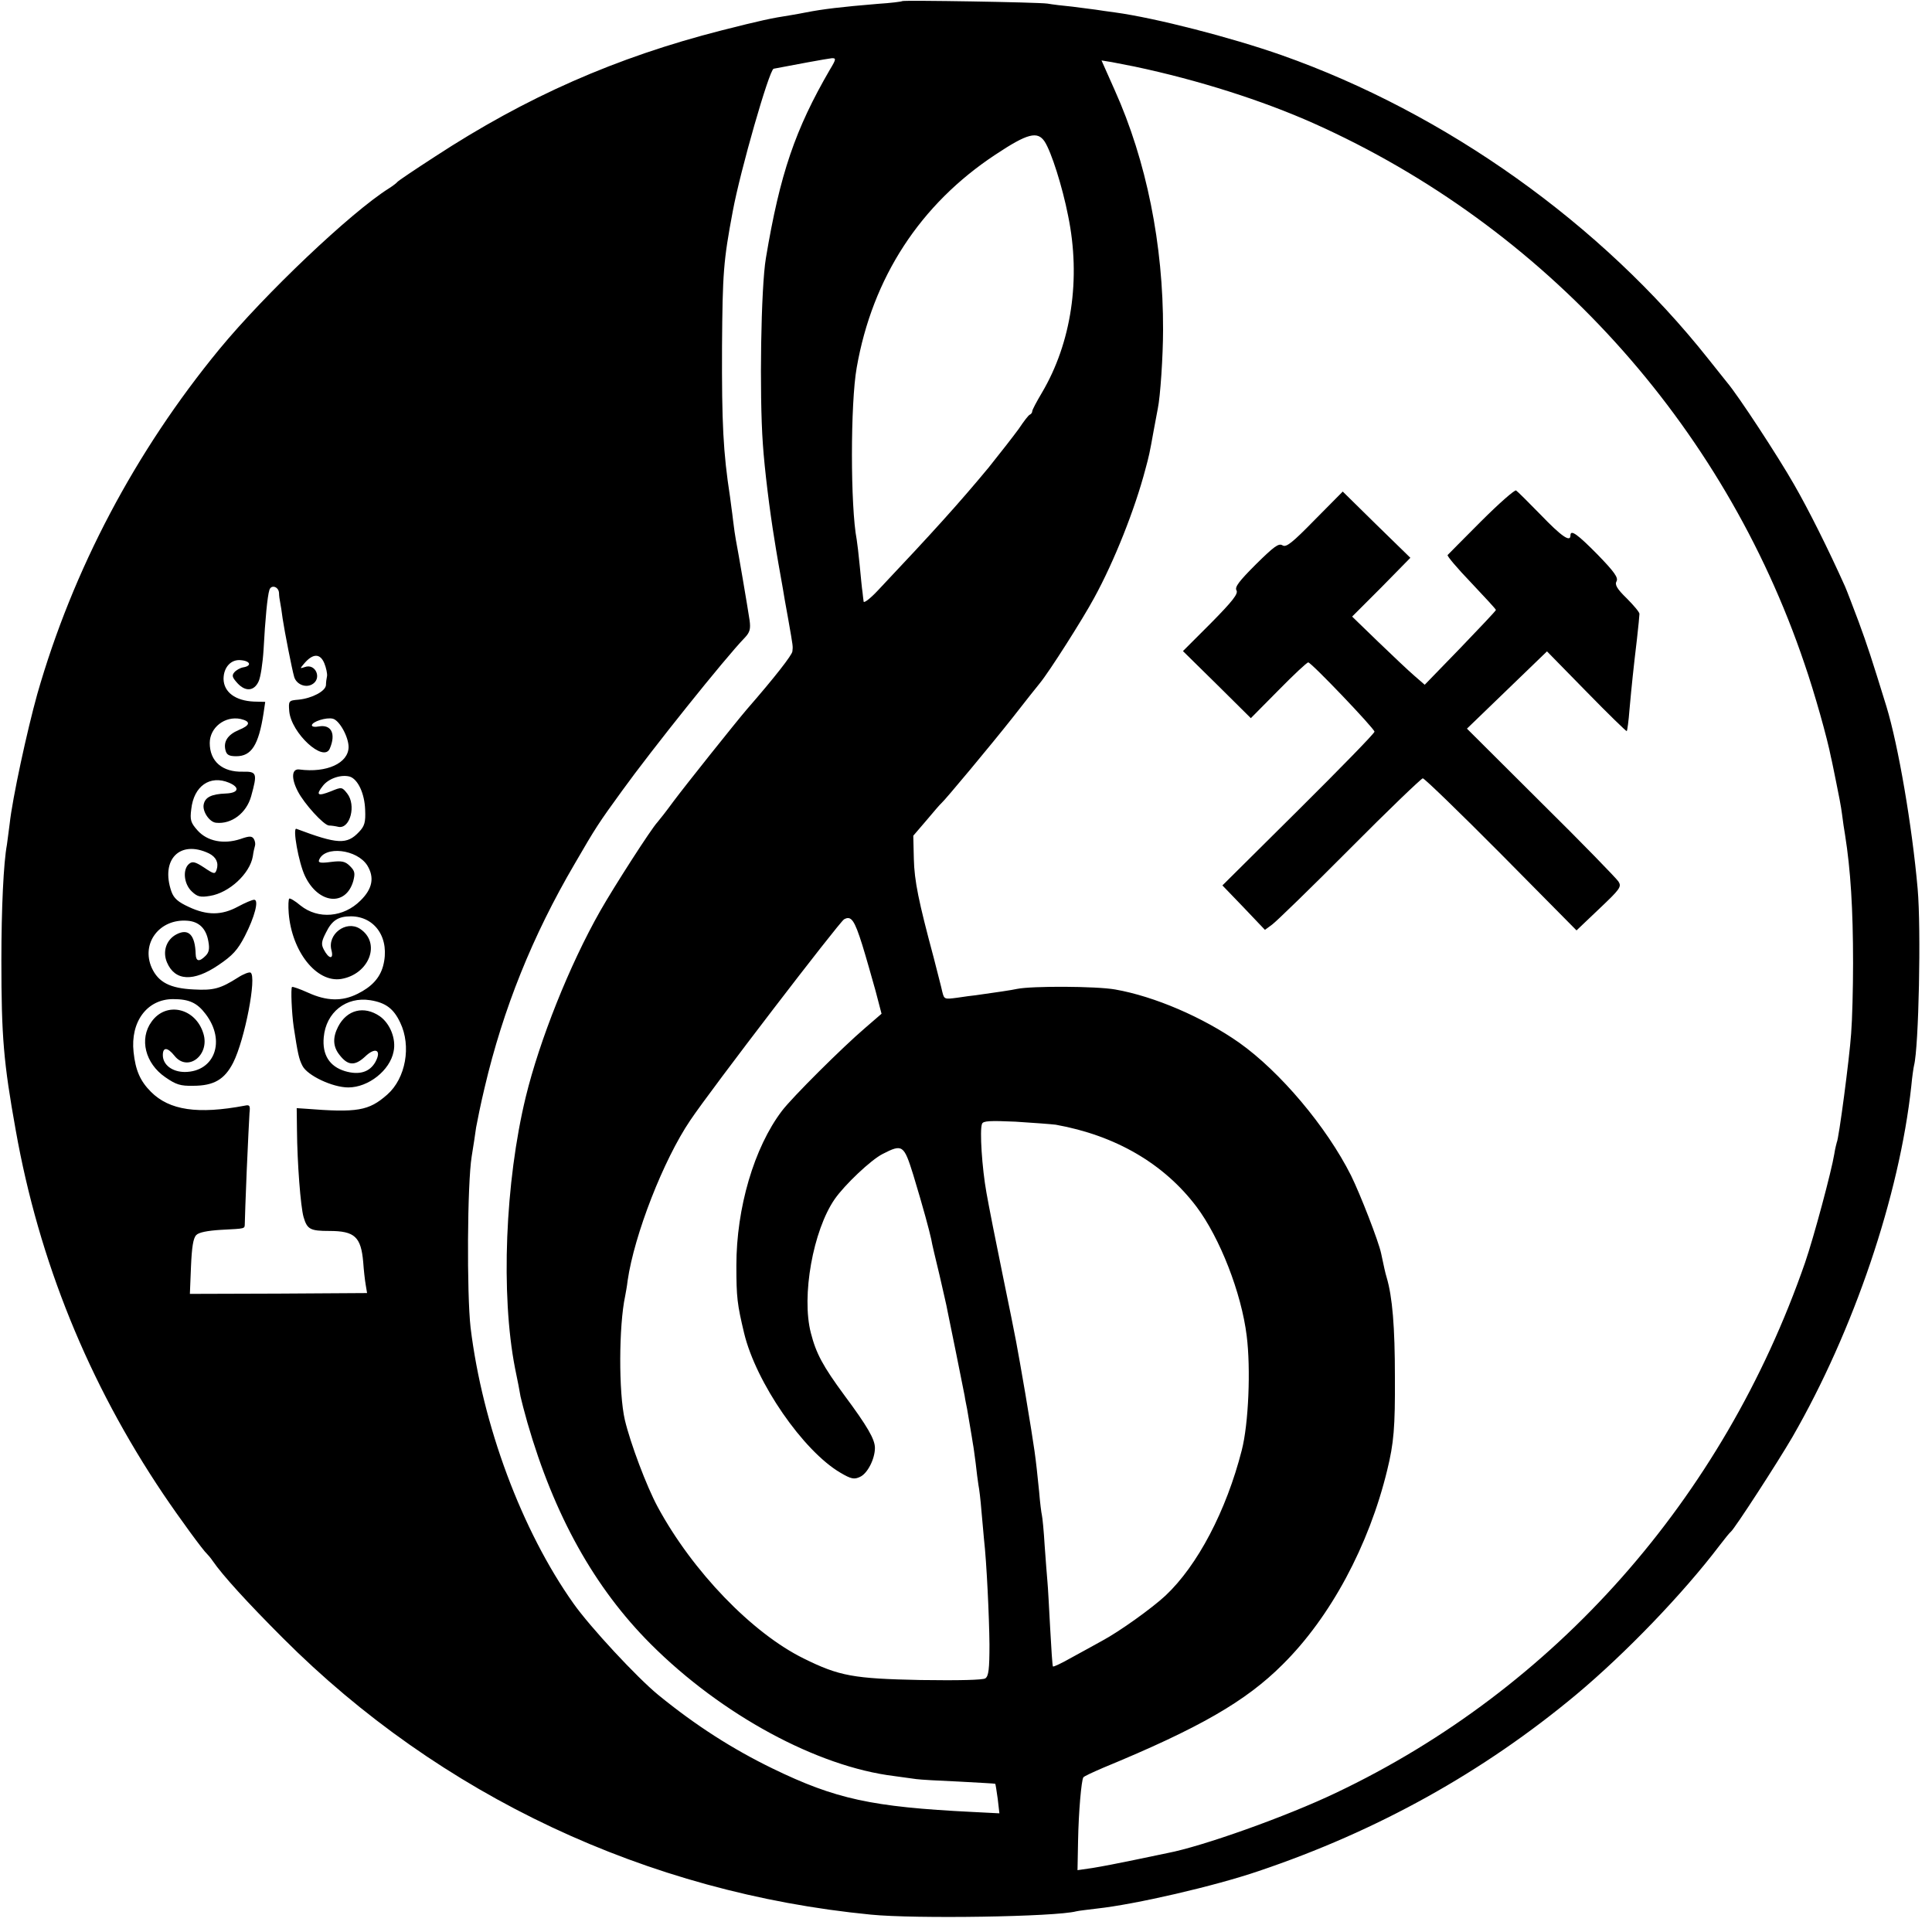 <?xml version="1.0" standalone="no"?>
<!DOCTYPE svg PUBLIC "-//W3C//DTD SVG 20010904//EN"
 "http://www.w3.org/TR/2001/REC-SVG-20010904/DTD/svg10.dtd">
<svg version="1.0" xmlns="http://www.w3.org/2000/svg"
 width="700pt" height="700pt" viewBox="0 0 700 700"
 preserveAspectRatio="xMidYMid meet">
<g transform="translate(0,700) scale(0.1,-0.1)"
fill="#000000" stroke="none">
<path d="M3269 6996 c-2 -2 -42 -7 -89 -10 -132 -11 -199 -19 -260 -31 -14 -3
-38 -7 -55 -10 -71 -11 -108 -19 -250 -55 -384 -98 -708 -241 -1040 -458 -71
-46 -132 -87 -135 -91 -3 -4 -16 -14 -30 -23 -139 -87 -452 -385 -615 -583
-305 -371 -531 -799 -660 -1250 -37 -133 -90 -377 -100 -470 -4 -33 -9 -67
-10 -76 -12 -64 -20 -228 -20 -419 0 -276 8 -370 52 -615 84 -473 263 -915
535 -1319 58 -86 145 -205 158 -216 3 -3 13 -14 21 -26 35 -51 124 -149 254
-279 570 -571 1319 -923 2130 -1002 160 -16 670 -8 745 12 8 2 42 6 75 10 138
15 425 81 586 136 430 145 813 358 1151 640 178 149 386 365 518 539 19 25 37
47 41 50 14 11 170 252 223 343 223 387 388 875 431 1272 3 33 8 67 10 75 17
66 26 494 13 640 -20 227 -70 519 -113 660 -54 175 -69 221 -101 308 -20 53
-42 111 -49 127 -62 138 -132 278 -185 370 -57 100 -202 322 -243 370 -9 11
-39 49 -67 84 -387 489 -951 891 -1546 1101 -185 65 -458 135 -604 155 -25 3
-56 8 -70 10 -14 2 -52 7 -85 11 -33 3 -73 8 -90 11 -35 5 -521 13 -526 9z
m-262 -248 c-126 -217 -181 -378 -232 -683 -18 -106 -24 -494 -11 -674 6 -90
25 -244 42 -346 5 -34 23 -137 30 -175 2 -14 11 -65 20 -114 18 -103 17 -96
15 -116 -1 -13 -63 -93 -165 -210 -41 -48 -223 -276 -267 -335 -24 -33 -50
-66 -57 -74 -22 -23 -157 -233 -207 -321 -112 -197 -220 -469 -270 -674 -75
-309 -91 -716 -39 -983 9 -43 18 -89 20 -103 3 -14 14 -56 25 -95 97 -336 243
-598 447 -802 256 -256 603 -444 882 -478 30 -4 66 -9 80 -11 14 -2 83 -6 155
-9 71 -4 131 -7 131 -8 1 -1 5 -26 9 -55 l6 -52 -98 5 c-365 18 -496 47 -723
157 -146 71 -279 156 -415 267 -77 63 -247 246 -307 331 -188 265 -330 647
-373 1000 -14 123 -12 522 4 620 6 36 13 83 16 105 4 22 17 87 31 145 67 285
173 549 326 810 77 133 87 148 172 265 106 147 374 482 444 554 19 20 22 32
18 63 -7 47 -41 247 -50 293 -2 11 -7 43 -10 70 -3 28 -9 66 -11 85 -25 162
-30 267 -29 545 2 267 5 309 39 490 27 146 132 512 148 516 56 11 197 37 210
38 17 1 17 -3 -6 -41z m1103 11 c232 -49 464 -123 650 -206 836 -374 1483
-1086 1778 -1958 36 -104 83 -271 96 -339 3 -11 11 -52 19 -91 8 -38 18 -90
21 -115 3 -25 8 -58 11 -75 20 -126 29 -268 29 -465 0 -91 -3 -205 -7 -255 -6
-89 -45 -384 -52 -394 -1 -4 -6 -22 -9 -42 -10 -62 -74 -301 -106 -394 -297
-856 -906 -1544 -1700 -1921 -180 -86 -484 -194 -610 -218 -14 -3 -68 -14
-120 -25 -52 -11 -120 -24 -151 -29 l-55 -8 2 105 c2 108 12 219 19 231 2 4
35 19 72 35 349 144 517 241 650 374 174 172 313 432 379 704 24 98 29 155 28
337 0 183 -9 291 -30 362 -5 16 -10 40 -20 87 -9 43 -75 213 -109 282 -89 177
-257 376 -405 481 -131 92 -307 168 -450 193 -69 12 -301 13 -355 2 -17 -4
-78 -13 -150 -23 -11 -1 -41 -5 -67 -9 -46 -6 -47 -6 -54 22 -3 15 -18 71 -31
123 -55 205 -70 278 -72 358 l-2 84 48 56 c26 31 50 59 54 62 13 11 179 210
258 310 45 58 89 113 98 124 34 41 156 233 197 309 73 133 148 322 186 467 13
48 15 56 30 140 6 30 12 66 15 80 9 42 19 190 19 285 1 308 -60 612 -175 868
l-48 108 37 -6 c20 -4 57 -11 82 -16z m-325 -272 c24 -37 64 -162 85 -269 47
-228 12 -460 -95 -641 -19 -32 -35 -62 -35 -67 0 -5 -4 -10 -8 -12 -5 -1 -23
-25 -41 -52 -19 -26 -68 -89 -109 -140 -107 -129 -200 -232 -401 -445 -29 -31
-52 -48 -52 -40 -1 8 -3 23 -4 34 -2 11 -6 54 -10 95 -4 41 -9 84 -11 95 -23
119 -23 494 0 623 57 326 230 592 503 772 116 77 152 86 178 47z m-2774 -1636
c0 -9 2 -24 4 -33 2 -9 6 -36 9 -59 7 -47 34 -185 42 -212 8 -26 40 -40 64
-27 38 20 14 78 -26 63 -18 -6 -18 -6 -1 14 31 36 57 36 72 0 7 -17 11 -38 10
-46 -2 -9 -4 -24 -4 -33 -1 -22 -50 -48 -99 -53 -36 -3 -37 -4 -34 -42 7 -79
125 -188 147 -135 23 54 5 88 -40 80 -14 -3 -25 -1 -25 4 0 13 52 30 76 24 24
-6 57 -66 57 -103 -1 -58 -79 -94 -178 -81 -28 4 -31 -31 -6 -79 23 -45 94
-123 113 -124 7 0 23 -2 35 -5 42 -7 64 79 31 121 -19 24 -20 24 -59 8 -48
-19 -56 -14 -29 20 21 27 67 42 98 33 29 -10 53 -61 55 -120 2 -45 -2 -59 -22
-80 -44 -47 -78 -45 -227 11 -15 6 8 -123 31 -171 48 -101 148 -112 175 -18 7
28 6 36 -12 54 -17 17 -29 20 -69 15 -37 -5 -47 -3 -43 7 20 53 138 39 175
-20 26 -43 19 -84 -25 -127 -61 -61 -153 -69 -217 -18 -20 17 -39 28 -41 25
-3 -2 -4 -26 -2 -52 11 -140 101 -253 190 -239 102 17 146 131 68 182 -50 32
-119 -20 -103 -78 9 -35 -10 -32 -28 3 -10 19 -8 30 8 61 22 45 45 59 91 59
89 -1 142 -82 116 -180 -12 -44 -42 -76 -93 -101 -56 -28 -112 -26 -178 4 -31
14 -57 23 -59 21 -5 -5 -1 -95 6 -144 15 -98 19 -117 32 -142 18 -35 109 -78
166 -78 73 0 151 62 164 130 10 46 -13 102 -50 128 -57 39 -119 24 -151 -38
-20 -39 -19 -72 5 -102 30 -39 55 -41 92 -7 38 37 62 25 38 -19 -21 -37 -59
-48 -110 -33 -56 17 -83 59 -77 123 8 90 81 148 169 134 55 -9 84 -30 108 -81
41 -85 20 -202 -47 -261 -67 -59 -108 -66 -298 -51 l-30 2 1 -80 c1 -118 13
-277 24 -315 13 -44 24 -50 93 -50 92 0 115 -21 123 -113 2 -29 6 -65 9 -82
l5 -30 -321 -2 -321 -1 4 99 c3 70 8 103 19 114 9 10 41 16 89 19 93 5 86 3
87 24 0 9 3 96 7 192 4 96 9 189 10 207 3 27 1 31 -17 27 -170 -32 -273 -17
-340 50 -39 39 -56 78 -63 144 -12 110 49 192 143 192 58 0 87 -13 118 -54 74
-97 33 -209 -75 -210 -46 0 -80 26 -80 61 0 30 17 29 42 -2 48 -61 129 2 105
80 -28 93 -135 118 -188 43 -45 -62 -23 -151 50 -201 39 -27 55 -32 101 -31
75 0 114 23 145 84 42 83 86 312 63 326 -5 3 -26 -5 -46 -18 -63 -40 -88 -47
-160 -43 -86 4 -128 26 -152 78 -40 89 28 179 129 171 42 -3 68 -28 76 -75 5
-27 2 -40 -10 -52 -23 -23 -35 -21 -36 6 -2 70 -26 94 -69 72 -37 -19 -52 -62
-35 -102 29 -68 96 -71 186 -10 52 35 70 55 96 105 36 70 52 132 34 132 -7 0
-33 -11 -59 -25 -59 -32 -112 -32 -178 -1 -39 18 -54 31 -63 56 -40 116 31
188 136 138 26 -13 36 -34 28 -59 -6 -17 -9 -17 -46 8 -32 21 -42 23 -54 13
-24 -20 -19 -73 10 -100 20 -19 31 -22 66 -16 69 11 144 80 155 143 2 15 6 33
8 39 2 6 0 17 -4 24 -7 11 -15 12 -49 0 -61 -20 -120 -8 -155 31 -25 28 -28
38 -23 77 9 84 68 125 137 96 40 -17 35 -37 -11 -39 -54 -2 -76 -14 -81 -40
-5 -25 21 -64 45 -66 56 -6 110 35 127 96 23 83 21 90 -30 89 -74 -2 -120 37
-120 104 0 56 55 99 112 87 38 -9 35 -23 -7 -40 -40 -17 -56 -42 -48 -73 4
-17 13 -22 39 -22 55 0 81 40 99 156 l6 41 -41 1 c-67 3 -109 34 -110 82 0 42
27 72 63 68 35 -3 40 -21 8 -26 -11 -2 -25 -10 -32 -18 -10 -12 -7 -19 12 -40
29 -31 60 -28 76 7 7 14 15 66 18 115 6 112 14 194 21 216 6 21 34 13 35 -11z
m2113 -1274 c14 -45 35 -120 48 -166 l22 -84 -59 -51 c-82 -70 -265 -252 -302
-301 -101 -133 -165 -352 -165 -560 0 -116 3 -140 28 -245 43 -179 214 -427
349 -506 39 -23 50 -25 71 -15 27 12 54 65 54 105 0 31 -27 78 -111 191 -78
106 -102 151 -121 225 -35 134 8 372 86 485 36 52 132 143 174 164 72 37 77
33 111 -76 37 -122 58 -201 65 -233 2 -14 16 -72 30 -130 13 -58 27 -116 29
-130 3 -14 17 -82 31 -152 14 -70 28 -140 31 -155 2 -15 7 -37 9 -48 2 -11 7
-40 11 -65 4 -25 9 -52 10 -61 2 -9 6 -40 10 -70 3 -30 8 -65 10 -79 3 -14 8
-56 11 -95 3 -38 8 -83 9 -100 10 -87 19 -284 20 -383 0 -89 -3 -115 -15 -123
-9 -6 -96 -8 -235 -6 -242 5 -294 14 -423 78 -187 92 -403 316 -529 549 -41
76 -99 231 -119 315 -23 99 -22 342 1 449 2 11 7 37 9 56 24 166 130 438 227
581 75 112 540 718 557 728 26 15 38 -3 66 -92z m701 -652 c217 -39 392 -141
510 -297 85 -113 163 -313 182 -468 15 -118 7 -319 -18 -415 -56 -219 -160
-417 -276 -526 -48 -45 -168 -131 -230 -164 -26 -15 -77 -42 -111 -61 -35 -20
-65 -34 -67 -32 -2 2 -6 64 -10 138 -4 74 -8 151 -10 170 -2 19 -6 78 -10 130
-3 52 -8 102 -10 110 -2 8 -7 47 -10 85 -14 137 -14 138 -50 355 -33 190 -29
172 -81 425 -25 121 -52 258 -60 304 -16 89 -25 227 -16 249 4 11 29 12 121 8
64 -4 130 -9 146 -11z"/>
<path d="M5367 5112 c-64 -64 -119 -120 -122 -123 -3 -3 35 -48 85 -100 49
-52 90 -96 90 -99 0 -3 -59 -65 -129 -138 l-129 -133 -38 33 c-21 18 -80 74
-131 123 l-94 91 106 106 105 107 -123 120 -122 120 -101 -102 c-83 -85 -104
-101 -117 -93 -14 9 -31 -4 -96 -68 -62 -62 -78 -83 -71 -95 7 -12 -14 -39
-92 -118 l-102 -102 123 -121 123 -122 100 101 c55 56 103 101 108 101 11 0
240 -240 240 -251 0 -6 -124 -133 -275 -283 l-276 -274 77 -80 77 -81 26 19
c14 10 141 133 281 274 140 141 260 256 265 256 6 0 134 -124 284 -275 l273
-276 82 78 c76 72 82 80 70 99 -7 11 -133 141 -281 287 l-268 267 145 140 145
140 143 -146 c79 -81 145 -145 146 -143 2 2 7 38 10 79 8 88 14 146 27 255 5
44 9 85 9 91 0 6 -21 31 -46 56 -36 35 -44 50 -37 62 7 13 -8 34 -68 96 -74
75 -99 93 -99 70 0 -26 -33 -3 -107 74 -45 46 -85 86 -90 89 -5 3 -62 -47
-126 -111z"/>
</g>
</svg>
